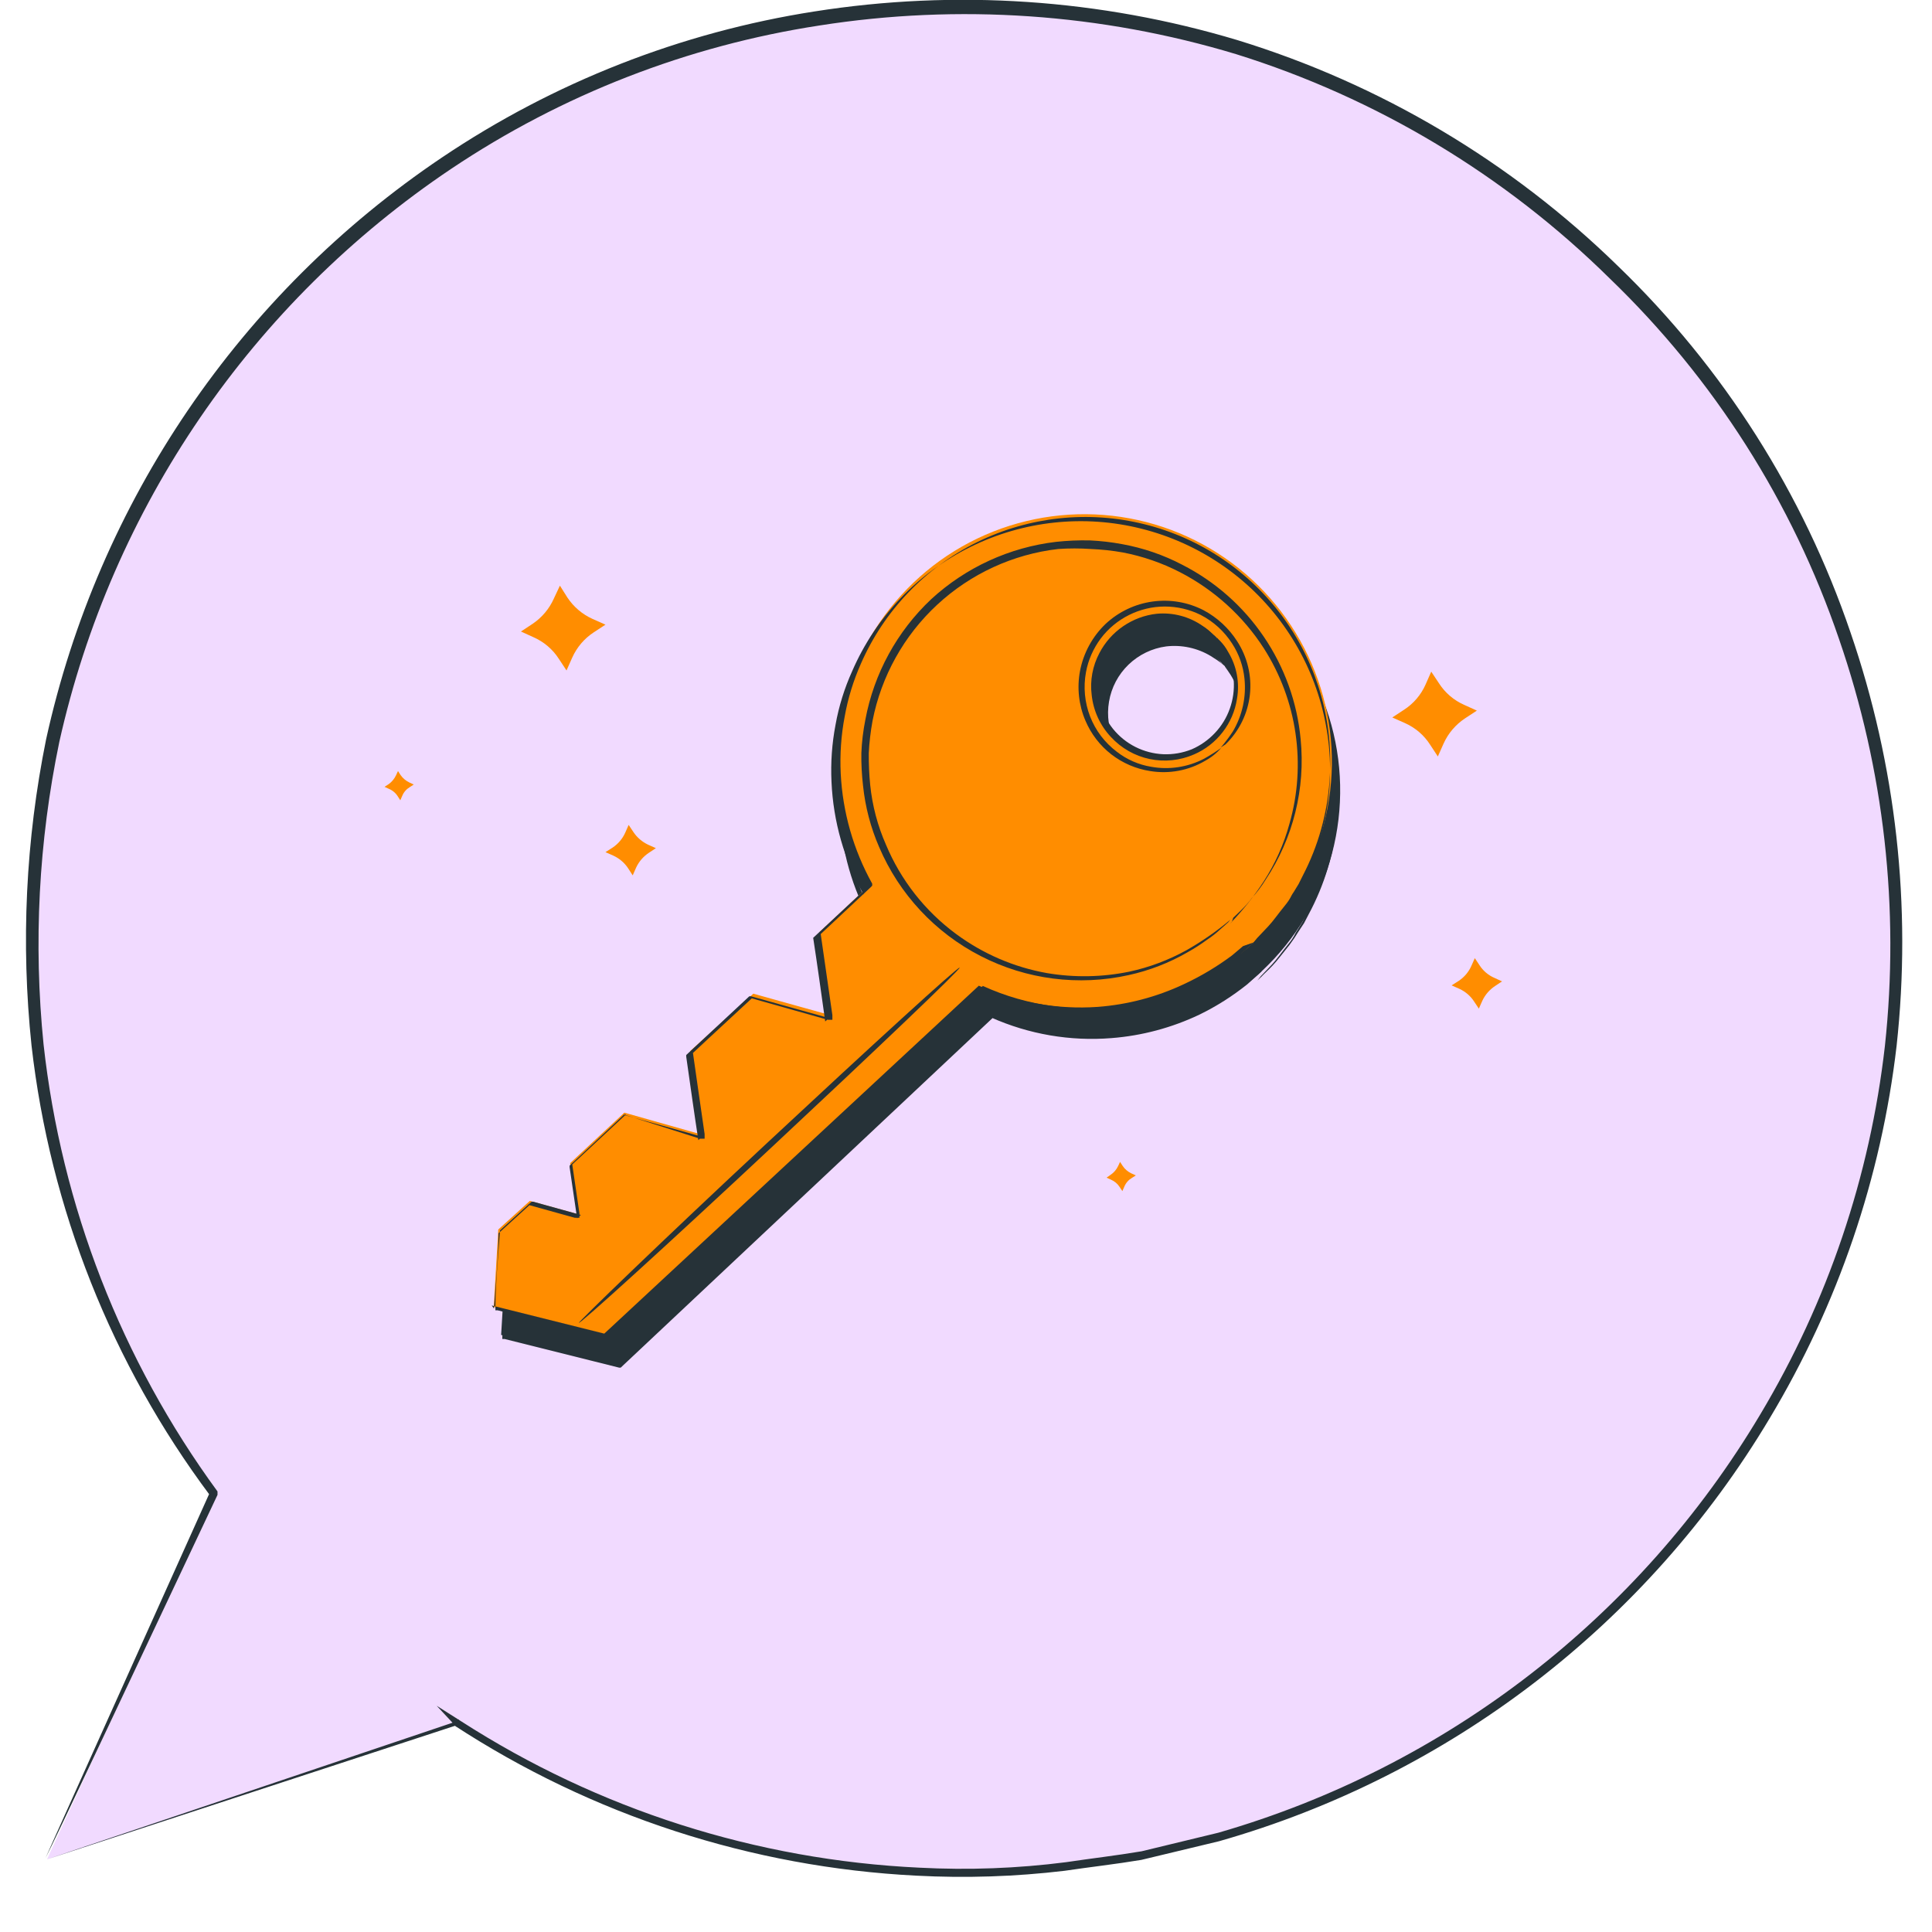 <svg width="31" height="31" viewBox="0 0 31 31" fill="none" xmlns="http://www.w3.org/2000/svg">
<path d="M0.754 29.834L3.444 23.986C1.217 20.976 0.198 17.241 0.585 13.517C0.972 9.793 2.739 6.349 5.537 3.861C8.335 1.373 11.962 0.021 15.706 0.072C19.45 0.123 23.039 1.572 25.768 4.135C28.498 6.698 30.17 10.189 30.456 13.922C30.742 17.655 29.622 21.361 27.315 24.31C25.008 27.259 21.681 29.238 17.989 29.859C14.296 30.479 10.505 29.697 7.361 27.664L0.754 29.834Z" fill="#F1DAFF"/>
<path d="M0.754 29.834L7.347 27.613L7.324 27.71L7.007 27.37L7.398 27.618C9.6 29.035 12.138 29.845 14.754 29.968C15.538 30.009 16.325 29.98 17.104 29.88C17.503 29.82 17.908 29.774 18.317 29.705L19.549 29.407C23.197 28.354 26.307 25.952 28.248 22.689C29.326 20.886 30.006 18.873 30.244 16.786C30.483 14.581 30.232 12.349 29.508 10.253C28.76 8.059 27.499 6.077 25.83 4.469C24.147 2.808 22.091 1.573 19.834 0.869C17.669 0.215 15.384 0.058 13.149 0.409C11.035 0.733 9.018 1.517 7.241 2.708C4.043 4.853 1.791 8.145 0.952 11.903C0.62 13.499 0.535 15.136 0.699 16.758C0.985 19.352 1.948 21.825 3.49 23.931V23.958V23.986C1.756 27.664 0.92 29.443 0.731 29.811C0.897 29.443 1.697 27.655 3.37 23.94V23.995C1.793 21.885 0.804 19.394 0.506 16.777C0.333 15.136 0.412 13.479 0.74 11.862C1.578 8.05 3.852 4.707 7.09 2.528C8.886 1.319 10.927 0.518 13.067 0.184C15.335 -0.174 17.654 -0.017 19.853 0.643C22.15 1.348 24.245 2.592 25.963 4.271C27.656 5.905 28.934 7.919 29.692 10.147C30.424 12.277 30.677 14.542 30.432 16.781C30.186 18.896 29.491 20.933 28.395 22.758C26.422 26.063 23.261 28.491 19.559 29.544L18.313 29.843C17.899 29.912 17.485 29.958 17.081 30.018C16.292 30.112 15.497 30.138 14.703 30.096C12.058 29.962 9.495 29.128 7.278 27.678L7.356 27.586L7.416 27.655L7.329 27.682L0.754 29.834Z" fill="#263238"/>
<path d="M20.248 15.581C20.793 15.071 21.183 14.417 21.373 13.695C21.563 12.973 21.546 12.212 21.324 11.5C21.102 10.787 20.683 10.152 20.116 9.666C19.549 9.18 18.857 8.864 18.118 8.754C17.38 8.644 16.625 8.744 15.941 9.043C15.257 9.342 14.671 9.827 14.25 10.444C13.83 11.061 13.591 11.784 13.562 12.529C13.534 13.275 13.716 14.014 14.087 14.662L13.283 15.416L13.471 16.754L12.221 16.404L11.209 17.347L11.402 18.689L10.152 18.335L9.283 19.145L9.398 19.963L8.621 19.719L8.115 20.179L8.041 21.42L9.88 21.88L15.89 16.276C16.603 16.604 17.398 16.713 18.174 16.59C18.95 16.466 19.672 16.115 20.248 15.581ZM19.655 10.689C19.809 10.854 19.911 11.061 19.948 11.284C19.985 11.506 19.954 11.735 19.861 11.94C19.768 12.146 19.616 12.319 19.424 12.438C19.232 12.557 19.009 12.616 18.784 12.608C18.558 12.601 18.34 12.526 18.157 12.394C17.974 12.262 17.834 12.079 17.755 11.868C17.676 11.657 17.661 11.427 17.713 11.207C17.765 10.987 17.881 10.788 18.046 10.634C18.267 10.428 18.56 10.319 18.862 10.329C19.164 10.339 19.449 10.469 19.655 10.689Z" fill="#263238"/>
<path d="M19.655 10.689C19.655 10.689 19.582 10.62 19.43 10.528C19.215 10.398 18.962 10.343 18.713 10.372C18.485 10.402 18.274 10.505 18.108 10.664C17.943 10.823 17.833 11.031 17.795 11.257C17.756 11.483 17.79 11.716 17.893 11.921C17.996 12.126 18.162 12.292 18.366 12.397C18.57 12.501 18.802 12.537 19.029 12.5C19.255 12.463 19.464 12.355 19.624 12.191C19.785 12.027 19.888 11.816 19.92 11.589C19.952 11.362 19.911 11.13 19.802 10.928C19.72 10.768 19.646 10.698 19.655 10.689C19.664 10.68 19.655 10.689 19.71 10.74C19.759 10.791 19.801 10.848 19.834 10.91C19.97 11.136 20.02 11.404 19.977 11.664C19.947 11.859 19.868 12.043 19.747 12.199C19.626 12.355 19.468 12.478 19.287 12.556C19.064 12.654 18.815 12.68 18.576 12.629C18.337 12.579 18.119 12.455 17.954 12.276C17.781 12.091 17.673 11.856 17.646 11.604C17.616 11.372 17.659 11.135 17.77 10.928C17.86 10.756 17.991 10.608 18.151 10.498C18.311 10.388 18.496 10.32 18.69 10.299C18.953 10.274 19.217 10.345 19.434 10.496C19.494 10.534 19.549 10.581 19.595 10.634C19.655 10.666 19.655 10.689 19.655 10.689Z" fill="#263238"/>
<path d="M20.248 15.581L20.189 15.636L20.014 15.793C19.777 15.983 19.519 16.147 19.246 16.28C18.802 16.491 18.324 16.619 17.834 16.657C17.173 16.71 16.509 16.596 15.903 16.326H15.936L9.959 21.945H9.936L8.097 21.485H8.06V21.448C8.083 21.057 8.106 20.634 8.133 20.202L8.639 19.742H8.667L9.43 19.954L9.37 20.009L9.251 19.191V19.163L10.12 18.349H10.143L11.398 18.698L11.333 18.754C11.274 18.331 11.209 17.871 11.14 17.416V17.388L11.407 17.14L12.152 16.446H12.179L13.43 16.795L13.37 16.85C13.306 16.39 13.241 15.931 13.177 15.508L13.986 14.754V14.813C13.675 14.26 13.499 13.641 13.471 13.007C13.456 12.699 13.477 12.39 13.536 12.087C13.589 11.791 13.679 11.502 13.802 11.227C14.109 10.528 14.608 9.932 15.242 9.507C15.876 9.082 16.617 8.847 17.38 8.829C18.143 8.811 18.895 9.011 19.548 9.406C20.201 9.801 20.728 10.373 21.067 11.057C21.379 11.706 21.514 12.426 21.457 13.145C21.409 13.679 21.253 14.198 20.998 14.671L20.924 14.813L20.841 14.938C20.795 15.015 20.744 15.091 20.69 15.163C20.584 15.292 20.501 15.407 20.423 15.489C20.345 15.572 20.28 15.627 20.239 15.673L20.175 15.733L20.23 15.664L20.409 15.476C20.487 15.393 20.566 15.278 20.671 15.149C20.777 15.02 20.763 15.002 20.818 14.924L20.897 14.795L20.965 14.657C21.21 14.186 21.356 13.67 21.393 13.14C21.449 12.433 21.312 11.725 20.998 11.089C20.665 10.418 20.148 9.856 19.507 9.469C18.866 9.082 18.128 8.886 17.379 8.904C16.63 8.923 15.902 9.155 15.281 9.573C14.659 9.991 14.17 10.578 13.871 11.264C13.752 11.533 13.666 11.816 13.614 12.105C13.556 12.408 13.534 12.717 13.549 13.025C13.578 13.645 13.751 14.249 14.055 14.79V14.823L14.138 14.662L13.333 15.416V15.37C13.398 15.83 13.462 16.262 13.526 16.712V16.786H13.457L12.202 16.432H12.248L11.508 17.126L11.237 17.374V17.328C11.301 17.788 11.366 18.248 11.43 18.671V18.744H11.356L10.138 18.34H10.184L9.315 19.149V19.108C9.356 19.388 9.398 19.669 9.434 19.926V20L9.361 19.977L8.621 19.765H8.667L8.161 20.225V20.193C8.161 20.62 8.11 21.048 8.087 21.434L8.051 21.384L9.89 21.843H9.848L15.867 16.253C16.465 16.521 17.12 16.638 17.775 16.593C18.253 16.557 18.72 16.434 19.154 16.23C19.427 16.103 19.686 15.949 19.927 15.77L20.106 15.618L20.248 15.581Z" fill="#263238"/>
<path d="M20.115 15.121C20.66 14.611 21.049 13.957 21.24 13.235C21.43 12.514 21.413 11.753 21.191 11.04C20.968 10.327 20.55 9.692 19.983 9.206C19.416 8.72 18.723 8.404 17.985 8.294C17.247 8.184 16.492 8.284 15.808 8.583C15.124 8.882 14.538 9.368 14.117 9.984C13.696 10.601 13.458 11.324 13.429 12.07C13.4 12.816 13.582 13.555 13.954 14.202L13.149 14.956L13.342 16.294L12.087 15.944L11.076 16.864L11.269 18.207L10.018 17.853L9.149 18.662L9.264 19.48L8.501 19.269L7.995 19.728L7.922 20.97L9.761 21.43L15.77 15.82C16.483 16.145 17.275 16.252 18.048 16.128C18.821 16.003 19.54 15.653 20.115 15.121ZM19.526 10.239C19.681 10.403 19.783 10.61 19.819 10.833C19.856 11.056 19.826 11.284 19.732 11.49C19.639 11.695 19.487 11.868 19.295 11.987C19.103 12.106 18.881 12.165 18.655 12.158C18.43 12.15 18.211 12.075 18.028 11.944C17.845 11.812 17.705 11.629 17.626 11.417C17.547 11.206 17.533 10.976 17.584 10.756C17.636 10.537 17.752 10.337 17.917 10.184C18.138 9.978 18.432 9.868 18.733 9.879C19.035 9.889 19.32 10.018 19.526 10.239Z" fill="#FF8D00"/>
<path d="M19.526 10.239C19.526 10.239 19.453 10.17 19.301 10.078C19.086 9.947 18.834 9.892 18.584 9.922C18.429 9.94 18.28 9.991 18.146 10.071C18.012 10.152 17.898 10.26 17.809 10.389C17.721 10.518 17.661 10.664 17.634 10.817C17.607 10.971 17.613 11.129 17.651 11.28C17.69 11.431 17.761 11.572 17.858 11.694C17.956 11.815 18.079 11.915 18.218 11.985C18.357 12.055 18.51 12.095 18.666 12.102C18.822 12.108 18.977 12.081 19.122 12.023C19.263 11.962 19.39 11.872 19.495 11.76C19.601 11.648 19.682 11.515 19.733 11.37C19.785 11.225 19.806 11.071 19.796 10.918C19.786 10.764 19.744 10.614 19.674 10.478C19.591 10.317 19.517 10.248 19.526 10.239C19.536 10.23 19.526 10.239 19.582 10.289C19.631 10.34 19.672 10.397 19.706 10.46C19.843 10.685 19.894 10.953 19.848 11.213C19.818 11.408 19.739 11.592 19.618 11.748C19.498 11.904 19.34 12.027 19.159 12.105C18.935 12.203 18.686 12.229 18.447 12.179C18.208 12.129 17.991 12.005 17.825 11.825C17.652 11.641 17.544 11.405 17.517 11.154C17.487 10.921 17.531 10.685 17.641 10.478C17.731 10.305 17.862 10.158 18.022 10.048C18.183 9.938 18.368 9.869 18.561 9.848C18.823 9.824 19.086 9.894 19.301 10.046C19.361 10.084 19.415 10.13 19.462 10.184C19.513 10.216 19.531 10.239 19.526 10.239Z" fill="#263238"/>
<path d="M20.115 15.121L20.055 15.177L19.881 15.333C19.643 15.524 19.386 15.687 19.113 15.82C18.669 16.031 18.191 16.159 17.701 16.197C17.04 16.25 16.376 16.136 15.77 15.866H15.802L9.825 21.485L7.986 21.025H7.949V20.988C7.949 20.597 7.995 20.174 8.023 19.742L8.529 19.282H8.556L9.32 19.494L9.26 19.549L9.14 18.731V18.703L10.009 17.889L11.264 18.239L11.205 18.294C11.14 17.871 11.076 17.411 11.011 16.956V16.928L11.278 16.68L12.023 15.986H12.051L13.301 16.335L13.241 16.39C13.177 15.931 13.113 15.471 13.048 15.048L13.857 14.294V14.354C13.546 13.8 13.37 13.181 13.342 12.547C13.327 12.239 13.349 11.93 13.407 11.627C13.46 11.331 13.55 11.042 13.674 10.768C14.051 9.899 14.725 9.193 15.575 8.774C16.424 8.356 17.395 8.252 18.314 8.483C19.232 8.713 20.04 9.261 20.592 10.031C21.144 10.8 21.405 11.741 21.329 12.685C21.282 13.22 21.126 13.739 20.869 14.211L20.795 14.354L20.713 14.478C20.666 14.556 20.616 14.631 20.561 14.703C20.455 14.832 20.372 14.947 20.294 15.03L20.11 15.213L20.115 15.121L20.17 15.053L20.349 14.864C20.428 14.781 20.506 14.666 20.611 14.538C20.717 14.409 20.703 14.39 20.759 14.312L20.837 14.184L20.906 14.046C21.151 13.575 21.296 13.058 21.333 12.528C21.405 11.602 21.146 10.681 20.603 9.927C20.059 9.173 19.267 8.636 18.365 8.412C17.464 8.187 16.512 8.289 15.678 8.699C14.845 9.109 14.183 9.801 13.812 10.653C13.693 10.922 13.606 11.204 13.554 11.494C13.496 11.797 13.475 12.105 13.49 12.414C13.521 13.033 13.694 13.637 13.995 14.179V14.211L13.968 14.239L13.163 14.993V14.947C13.228 15.407 13.292 15.839 13.356 16.289V16.363H13.283L12.028 16.009H12.074L11.379 16.653L11.113 16.901V16.855C11.177 17.315 11.246 17.774 11.306 18.197V18.271H11.232L10 17.88H10.046L9.177 18.689V18.648C9.218 18.928 9.26 19.209 9.297 19.466V19.54H9.223L8.46 19.328H8.506L8 19.788V19.756C8 20.184 7.949 20.611 7.926 20.997L7.89 20.947L9.729 21.407H9.687L15.706 15.816C16.304 16.085 16.959 16.201 17.614 16.156C18.092 16.12 18.559 15.997 18.993 15.793C19.266 15.666 19.524 15.512 19.765 15.333L19.945 15.181L20.115 15.121Z" fill="#263238"/>
<path d="M19.747 14.809C19.946 14.603 20.124 14.378 20.28 14.138C20.463 13.854 20.601 13.544 20.69 13.218C20.825 12.747 20.858 12.252 20.787 11.767C20.717 11.282 20.544 10.818 20.28 10.404C19.947 9.886 19.482 9.464 18.933 9.181C18.644 9.032 18.334 8.925 18.014 8.864C17.845 8.834 17.675 8.816 17.503 8.809C17.329 8.797 17.154 8.797 16.979 8.809C16.254 8.893 15.575 9.206 15.039 9.702C14.504 10.197 14.14 10.851 14 11.568C13.969 11.739 13.948 11.913 13.94 12.087C13.939 12.258 13.946 12.428 13.963 12.597C13.997 12.928 14.082 13.25 14.216 13.554C14.454 14.123 14.842 14.617 15.338 14.984C15.77 15.304 16.27 15.52 16.8 15.614C17.238 15.688 17.685 15.68 18.119 15.591C18.441 15.522 18.751 15.405 19.039 15.246C19.288 15.104 19.523 14.941 19.742 14.758C19.742 14.758 19.742 14.758 19.706 14.8L19.582 14.91C19.515 14.973 19.442 15.03 19.366 15.08C19.267 15.153 19.164 15.219 19.058 15.278C18.763 15.449 18.443 15.573 18.11 15.646C17.308 15.824 16.468 15.717 15.737 15.341C15.005 14.966 14.428 14.347 14.106 13.591C13.97 13.278 13.883 12.946 13.848 12.607C13.828 12.433 13.818 12.258 13.821 12.082C13.828 11.903 13.85 11.725 13.885 11.549C14.023 10.808 14.393 10.13 14.943 9.613C15.497 9.104 16.199 8.782 16.947 8.694C17.126 8.675 17.305 8.667 17.485 8.671C17.659 8.679 17.833 8.699 18.005 8.731C18.341 8.792 18.667 8.903 18.97 9.062C19.496 9.33 19.946 9.727 20.278 10.216C20.61 10.704 20.814 11.269 20.869 11.857C20.949 12.652 20.75 13.45 20.308 14.115C20.244 14.219 20.17 14.318 20.087 14.409C20.033 14.481 19.973 14.549 19.908 14.611L19.788 14.726C19.765 14.8 19.752 14.813 19.747 14.809Z" fill="#263238"/>
<path d="M19.586 11.995C19.586 11.995 19.669 11.908 19.784 11.733C19.934 11.478 19.999 11.181 19.968 10.887C19.948 10.687 19.88 10.495 19.77 10.326C19.645 10.131 19.471 9.972 19.264 9.866C19.086 9.778 18.889 9.732 18.69 9.732C18.491 9.732 18.294 9.779 18.116 9.868C17.937 9.957 17.782 10.086 17.662 10.245C17.543 10.405 17.461 10.59 17.425 10.786C17.381 11.024 17.404 11.27 17.491 11.496C17.579 11.722 17.728 11.918 17.922 12.064C18.082 12.188 18.27 12.27 18.469 12.303C18.759 12.356 19.058 12.31 19.32 12.174C19.415 12.121 19.507 12.063 19.595 12C19.595 12 19.595 12 19.54 12.059C19.48 12.117 19.412 12.167 19.338 12.207C19.072 12.364 18.76 12.422 18.455 12.372C18.227 12.337 18.012 12.244 17.83 12.103C17.648 11.961 17.506 11.775 17.416 11.563C17.309 11.312 17.279 11.035 17.329 10.768C17.384 10.478 17.529 10.212 17.742 10.009C17.951 9.815 18.213 9.691 18.494 9.652C18.776 9.613 19.062 9.662 19.315 9.793C19.531 9.909 19.715 10.078 19.848 10.285C20.015 10.54 20.088 10.845 20.055 11.148C20.021 11.451 19.883 11.732 19.664 11.944L19.586 11.995Z" fill="#263238"/>
<path d="M9.287 21.227C9.287 21.204 10.621 19.912 12.308 18.34C13.995 16.767 15.379 15.503 15.398 15.526C15.416 15.549 14.064 16.837 12.377 18.413C10.69 19.991 9.306 21.246 9.287 21.227Z" fill="#263238"/>
<path d="M10.032 13.361L10.087 13.236L10.161 13.347C10.22 13.437 10.303 13.508 10.4 13.554L10.524 13.609L10.414 13.682C10.324 13.741 10.252 13.824 10.207 13.921L10.152 14.046L10.078 13.931C10.019 13.842 9.936 13.772 9.839 13.728L9.715 13.673L9.83 13.6C9.918 13.541 9.989 13.458 10.032 13.361Z" fill="#FF8D00"/>
<path d="M6.354 12.441L6.386 12.372L6.428 12.437C6.464 12.488 6.513 12.529 6.57 12.556L6.639 12.588L6.575 12.63C6.521 12.662 6.479 12.71 6.455 12.768L6.423 12.841L6.382 12.777C6.348 12.723 6.298 12.681 6.239 12.657L6.17 12.625L6.234 12.584C6.286 12.547 6.327 12.498 6.354 12.441Z" fill="#FF8D00"/>
<path d="M17.94 18.712L17.972 18.643L18.014 18.708C18.048 18.759 18.096 18.8 18.152 18.827L18.225 18.86L18.161 18.901C18.107 18.933 18.065 18.981 18.041 19.039L18.009 19.112L17.963 19.043C17.93 18.992 17.882 18.952 17.825 18.928L17.756 18.896L17.821 18.85C17.872 18.816 17.913 18.768 17.94 18.712Z" fill="#FF8D00"/>
<path d="M23.609 15.498L23.664 15.374L23.738 15.485C23.796 15.577 23.881 15.649 23.982 15.692L24.101 15.747L23.991 15.82C23.901 15.879 23.829 15.962 23.784 16.059L23.729 16.184L23.655 16.073C23.597 15.982 23.514 15.911 23.416 15.866L23.292 15.811L23.407 15.738C23.495 15.679 23.566 15.596 23.609 15.498Z" fill="#FF8D00"/>
<path d="M22.874 10.984L22.965 10.777L23.09 10.965C23.188 11.117 23.328 11.237 23.494 11.31L23.697 11.402L23.508 11.526C23.357 11.626 23.237 11.766 23.163 11.931L23.071 12.138L22.947 11.949C22.85 11.797 22.711 11.678 22.547 11.604L22.34 11.512L22.529 11.388C22.681 11.29 22.801 11.149 22.874 10.984Z" fill="#FF8D00"/>
<path d="M8.887 9.604L8.984 9.397L9.103 9.586C9.203 9.737 9.343 9.857 9.508 9.931L9.715 10.023L9.526 10.147C9.375 10.246 9.256 10.386 9.182 10.551L9.09 10.758L8.966 10.57C8.868 10.418 8.727 10.298 8.561 10.225L8.359 10.133L8.547 10.009C8.696 9.908 8.814 9.768 8.887 9.604Z" fill="#FF8D00"/>
</svg>
